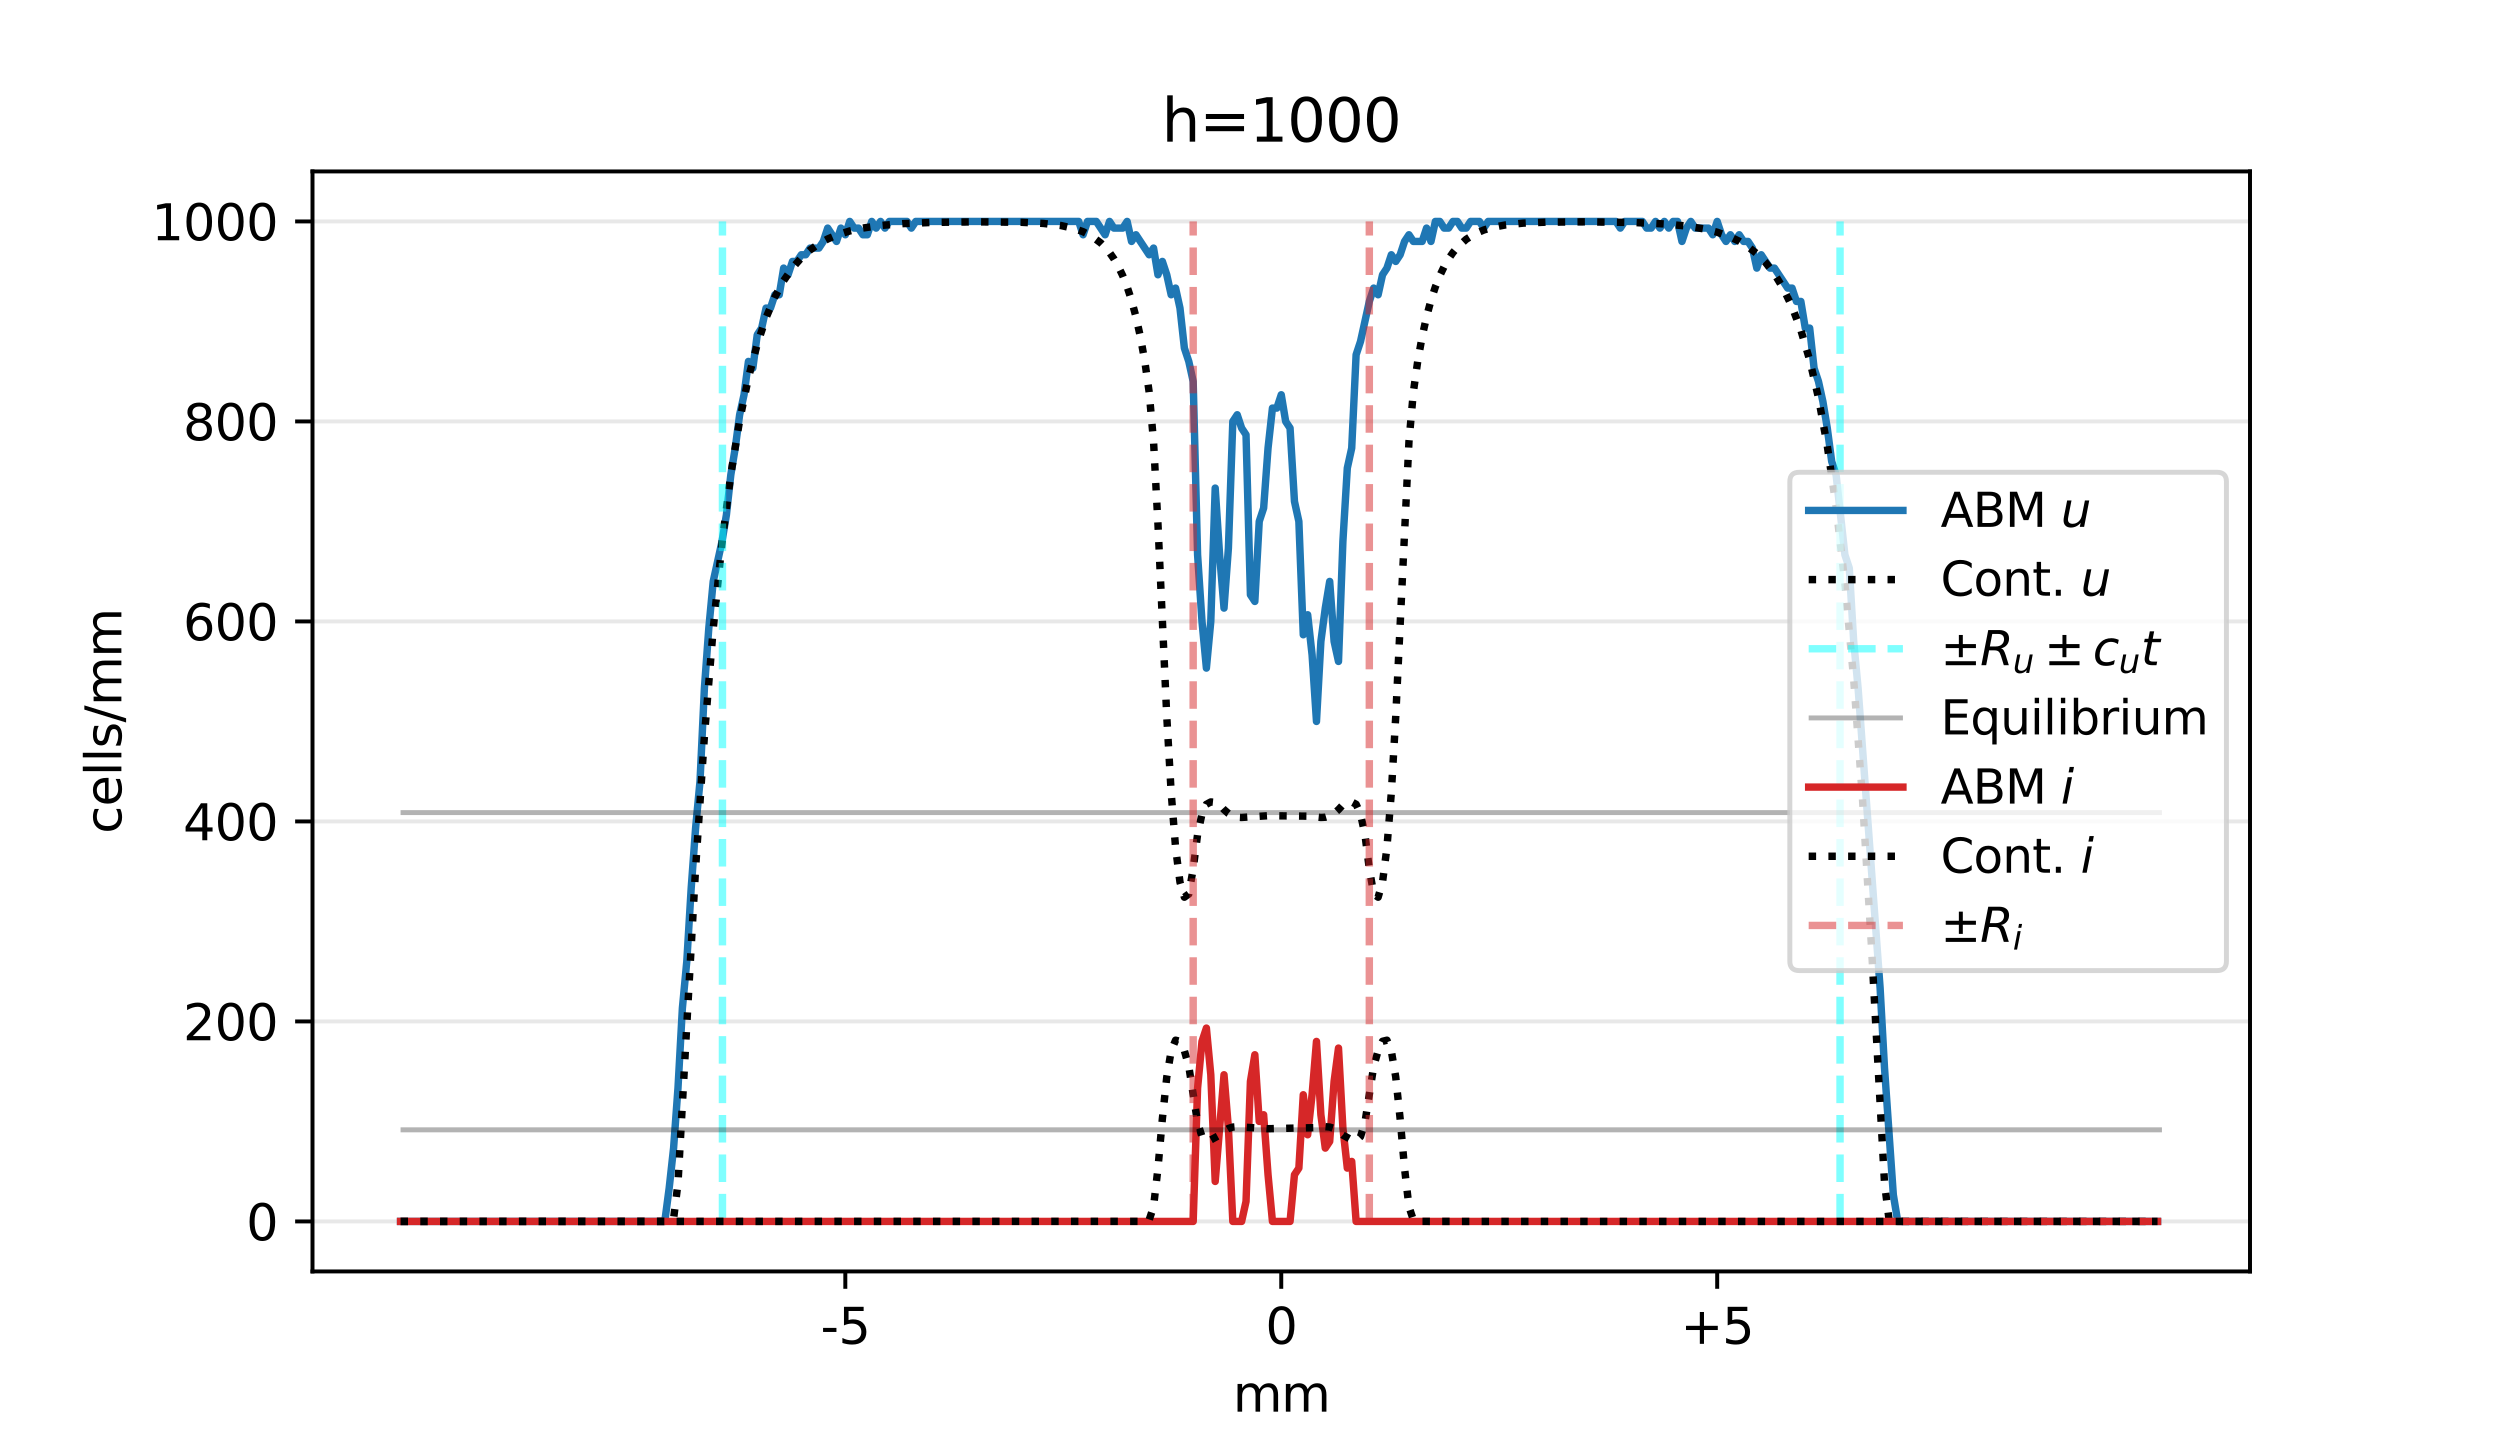 <?xml version="1.0" encoding="utf-8" standalone="no"?>
<!DOCTYPE svg PUBLIC "-//W3C//DTD SVG 1.1//EN"
  "http://www.w3.org/Graphics/SVG/1.1/DTD/svg11.dtd">
<svg xmlns:xlink="http://www.w3.org/1999/xlink" width="504pt" height="288pt" viewBox="0 0 504 288" xmlns="http://www.w3.org/2000/svg" version="1.1">
 <defs>
  <style type="text/css">*{stroke-linejoin: round; stroke-linecap: butt}</style>
 </defs>
 <g id="figure_1">
  <g id="patch_1">
   <path d="M 0 288 
L 504 288 
L 504 0 
L 0 0 
z
" style="fill: #ffffff"/>
  </g>
  <g id="axes_1">
   <g id="patch_2">
    <path d="M 63 256.32 
L 453.6 256.32 
L 453.6 34.56 
L 63 34.56 
z
" style="fill: #ffffff"/>
   </g>
   <g id="matplotlib.axis_1">
    <g id="xtick_1">
     <g id="line2d_1">
      <defs>
       <path id="mf25263f2b7" d="M 0 0 
L 0 3.5 
" style="stroke: #000000; stroke-width: 0.8"/>
      </defs>
      <g>
       <use xlink:href="#mf25263f2b7" x="170.415" y="256.32" style="stroke: #000000; stroke-width: 0.8"/>
      </g>
     </g>
     <g id="text_1">
      <!-- -5 -->
      <g transform="translate(165.43 270.918) scale(0.1 -0.1)">
       <defs>
        <path id="DejaVuSans-2d" d="M 313 2009 
L 1997 2009 
L 1997 1497 
L 313 1497 
L 313 2009 
z
" transform="scale(0.016)"/>
        <path id="DejaVuSans-35" d="M 691 4666 
L 3169 4666 
L 3169 4134 
L 1269 4134 
L 1269 2991 
Q 1406 3038 1543 3061 
Q 1681 3084 1819 3084 
Q 2600 3084 3056 2656 
Q 3513 2228 3513 1497 
Q 3513 744 3044 326 
Q 2575 -91 1722 -91 
Q 1428 -91 1123 -41 
Q 819 9 494 109 
L 494 744 
Q 775 591 1075 516 
Q 1375 441 1709 441 
Q 2250 441 2565 725 
Q 2881 1009 2881 1497 
Q 2881 1984 2565 2268 
Q 2250 2553 1709 2553 
Q 1456 2553 1204 2497 
Q 953 2441 691 2322 
L 691 4666 
z
" transform="scale(0.016)"/>
       </defs>
       <use xlink:href="#DejaVuSans-2d"/>
       <use xlink:href="#DejaVuSans-35" x="36.084"/>
      </g>
     </g>
    </g>
    <g id="xtick_2">
     <g id="line2d_2">
      <g>
       <use xlink:href="#mf25263f2b7" x="258.3" y="256.32" style="stroke: #000000; stroke-width: 0.8"/>
      </g>
     </g>
     <g id="text_2">
      <!-- 0 -->
      <g transform="translate(255.119 270.918) scale(0.1 -0.1)">
       <defs>
        <path id="DejaVuSans-30" d="M 2034 4250 
Q 1547 4250 1301 3770 
Q 1056 3291 1056 2328 
Q 1056 1369 1301 889 
Q 1547 409 2034 409 
Q 2525 409 2770 889 
Q 3016 1369 3016 2328 
Q 3016 3291 2770 3770 
Q 2525 4250 2034 4250 
z
M 2034 4750 
Q 2819 4750 3233 4129 
Q 3647 3509 3647 2328 
Q 3647 1150 3233 529 
Q 2819 -91 2034 -91 
Q 1250 -91 836 529 
Q 422 1150 422 2328 
Q 422 3509 836 4129 
Q 1250 4750 2034 4750 
z
" transform="scale(0.016)"/>
       </defs>
       <use xlink:href="#DejaVuSans-30"/>
      </g>
     </g>
    </g>
    <g id="xtick_3">
     <g id="line2d_3">
      <g>
       <use xlink:href="#mf25263f2b7" x="346.185" y="256.32" style="stroke: #000000; stroke-width: 0.8"/>
      </g>
     </g>
     <g id="text_3">
      <!-- +5 -->
      <g transform="translate(338.814 270.918) scale(0.1 -0.1)">
       <defs>
        <path id="DejaVuSans-2b" d="M 2944 4013 
L 2944 2272 
L 4684 2272 
L 4684 1741 
L 2944 1741 
L 2944 0 
L 2419 0 
L 2419 1741 
L 678 1741 
L 678 2272 
L 2419 2272 
L 2419 4013 
L 2944 4013 
z
" transform="scale(0.016)"/>
       </defs>
       <use xlink:href="#DejaVuSans-2b"/>
       <use xlink:href="#DejaVuSans-35" x="83.789"/>
      </g>
     </g>
    </g>
    <g id="text_4">
     <!-- mm -->
     <g transform="translate(248.559 284.597) scale(0.1 -0.1)">
      <defs>
       <path id="DejaVuSans-6d" d="M 3328 2828 
Q 3544 3216 3844 3400 
Q 4144 3584 4550 3584 
Q 5097 3584 5394 3201 
Q 5691 2819 5691 2113 
L 5691 0 
L 5113 0 
L 5113 2094 
Q 5113 2597 4934 2840 
Q 4756 3084 4391 3084 
Q 3944 3084 3684 2787 
Q 3425 2491 3425 1978 
L 3425 0 
L 2847 0 
L 2847 2094 
Q 2847 2600 2669 2842 
Q 2491 3084 2119 3084 
Q 1678 3084 1418 2786 
Q 1159 2488 1159 1978 
L 1159 0 
L 581 0 
L 581 3500 
L 1159 3500 
L 1159 2956 
Q 1356 3278 1631 3431 
Q 1906 3584 2284 3584 
Q 2666 3584 2933 3390 
Q 3200 3197 3328 2828 
z
" transform="scale(0.016)"/>
      </defs>
      <use xlink:href="#DejaVuSans-6d"/>
      <use xlink:href="#DejaVuSans-6d" x="97.412"/>
     </g>
    </g>
   </g>
   <g id="matplotlib.axis_2">
    <g id="ytick_1">
     <g id="line2d_4">
      <path d="M 63 246.24 
L 453.6 246.24 
" clip-path="url(#pfc59c59db9)" style="fill: none; stroke: #b0b0b0; stroke-opacity: 0.3; stroke-width: 0.8; stroke-linecap: square"/>
     </g>
     <g id="line2d_5">
      <defs>
       <path id="me2f9167bf5" d="M 0 0 
L -3.5 0 
" style="stroke: #000000; stroke-width: 0.8"/>
      </defs>
      <g>
       <use xlink:href="#me2f9167bf5" x="63" y="246.24" style="stroke: #000000; stroke-width: 0.8"/>
      </g>
     </g>
     <g id="text_5">
      <!-- 0 -->
      <g transform="translate(49.638 250.039) scale(0.1 -0.1)">
       <use xlink:href="#DejaVuSans-30"/>
      </g>
     </g>
    </g>
    <g id="ytick_2">
     <g id="line2d_6">
      <path d="M 63 205.92 
L 453.6 205.92 
" clip-path="url(#pfc59c59db9)" style="fill: none; stroke: #b0b0b0; stroke-opacity: 0.3; stroke-width: 0.8; stroke-linecap: square"/>
     </g>
     <g id="line2d_7">
      <g>
       <use xlink:href="#me2f9167bf5" x="63" y="205.92" style="stroke: #000000; stroke-width: 0.8"/>
      </g>
     </g>
     <g id="text_6">
      <!-- 200 -->
      <g transform="translate(36.913 209.719) scale(0.1 -0.1)">
       <defs>
        <path id="DejaVuSans-32" d="M 1228 531 
L 3431 531 
L 3431 0 
L 469 0 
L 469 531 
Q 828 903 1448 1529 
Q 2069 2156 2228 2338 
Q 2531 2678 2651 2914 
Q 2772 3150 2772 3378 
Q 2772 3750 2511 3984 
Q 2250 4219 1831 4219 
Q 1534 4219 1204 4116 
Q 875 4013 500 3803 
L 500 4441 
Q 881 4594 1212 4672 
Q 1544 4750 1819 4750 
Q 2544 4750 2975 4387 
Q 3406 4025 3406 3419 
Q 3406 3131 3298 2873 
Q 3191 2616 2906 2266 
Q 2828 2175 2409 1742 
Q 1991 1309 1228 531 
z
" transform="scale(0.016)"/>
       </defs>
       <use xlink:href="#DejaVuSans-32"/>
       <use xlink:href="#DejaVuSans-30" x="63.623"/>
       <use xlink:href="#DejaVuSans-30" x="127.246"/>
      </g>
     </g>
    </g>
    <g id="ytick_3">
     <g id="line2d_8">
      <path d="M 63 165.6 
L 453.6 165.6 
" clip-path="url(#pfc59c59db9)" style="fill: none; stroke: #b0b0b0; stroke-opacity: 0.3; stroke-width: 0.8; stroke-linecap: square"/>
     </g>
     <g id="line2d_9">
      <g>
       <use xlink:href="#me2f9167bf5" x="63" y="165.6" style="stroke: #000000; stroke-width: 0.8"/>
      </g>
     </g>
     <g id="text_7">
      <!-- 400 -->
      <g transform="translate(36.913 169.399) scale(0.1 -0.1)">
       <defs>
        <path id="DejaVuSans-34" d="M 2419 4116 
L 825 1625 
L 2419 1625 
L 2419 4116 
z
M 2253 4666 
L 3047 4666 
L 3047 1625 
L 3713 1625 
L 3713 1100 
L 3047 1100 
L 3047 0 
L 2419 0 
L 2419 1100 
L 313 1100 
L 313 1709 
L 2253 4666 
z
" transform="scale(0.016)"/>
       </defs>
       <use xlink:href="#DejaVuSans-34"/>
       <use xlink:href="#DejaVuSans-30" x="63.623"/>
       <use xlink:href="#DejaVuSans-30" x="127.246"/>
      </g>
     </g>
    </g>
    <g id="ytick_4">
     <g id="line2d_10">
      <path d="M 63 125.28 
L 453.6 125.28 
" clip-path="url(#pfc59c59db9)" style="fill: none; stroke: #b0b0b0; stroke-opacity: 0.3; stroke-width: 0.8; stroke-linecap: square"/>
     </g>
     <g id="line2d_11">
      <g>
       <use xlink:href="#me2f9167bf5" x="63" y="125.28" style="stroke: #000000; stroke-width: 0.8"/>
      </g>
     </g>
     <g id="text_8">
      <!-- 600 -->
      <g transform="translate(36.913 129.079) scale(0.1 -0.1)">
       <defs>
        <path id="DejaVuSans-36" d="M 2113 2584 
Q 1688 2584 1439 2293 
Q 1191 2003 1191 1497 
Q 1191 994 1439 701 
Q 1688 409 2113 409 
Q 2538 409 2786 701 
Q 3034 994 3034 1497 
Q 3034 2003 2786 2293 
Q 2538 2584 2113 2584 
z
M 3366 4563 
L 3366 3988 
Q 3128 4100 2886 4159 
Q 2644 4219 2406 4219 
Q 1781 4219 1451 3797 
Q 1122 3375 1075 2522 
Q 1259 2794 1537 2939 
Q 1816 3084 2150 3084 
Q 2853 3084 3261 2657 
Q 3669 2231 3669 1497 
Q 3669 778 3244 343 
Q 2819 -91 2113 -91 
Q 1303 -91 875 529 
Q 447 1150 447 2328 
Q 447 3434 972 4092 
Q 1497 4750 2381 4750 
Q 2619 4750 2861 4703 
Q 3103 4656 3366 4563 
z
" transform="scale(0.016)"/>
       </defs>
       <use xlink:href="#DejaVuSans-36"/>
       <use xlink:href="#DejaVuSans-30" x="63.623"/>
       <use xlink:href="#DejaVuSans-30" x="127.246"/>
      </g>
     </g>
    </g>
    <g id="ytick_5">
     <g id="line2d_12">
      <path d="M 63 84.96 
L 453.6 84.96 
" clip-path="url(#pfc59c59db9)" style="fill: none; stroke: #b0b0b0; stroke-opacity: 0.3; stroke-width: 0.8; stroke-linecap: square"/>
     </g>
     <g id="line2d_13">
      <g>
       <use xlink:href="#me2f9167bf5" x="63" y="84.96" style="stroke: #000000; stroke-width: 0.8"/>
      </g>
     </g>
     <g id="text_9">
      <!-- 800 -->
      <g transform="translate(36.913 88.759) scale(0.1 -0.1)">
       <defs>
        <path id="DejaVuSans-38" d="M 2034 2216 
Q 1584 2216 1326 1975 
Q 1069 1734 1069 1313 
Q 1069 891 1326 650 
Q 1584 409 2034 409 
Q 2484 409 2743 651 
Q 3003 894 3003 1313 
Q 3003 1734 2745 1975 
Q 2488 2216 2034 2216 
z
M 1403 2484 
Q 997 2584 770 2862 
Q 544 3141 544 3541 
Q 544 4100 942 4425 
Q 1341 4750 2034 4750 
Q 2731 4750 3128 4425 
Q 3525 4100 3525 3541 
Q 3525 3141 3298 2862 
Q 3072 2584 2669 2484 
Q 3125 2378 3379 2068 
Q 3634 1759 3634 1313 
Q 3634 634 3220 271 
Q 2806 -91 2034 -91 
Q 1263 -91 848 271 
Q 434 634 434 1313 
Q 434 1759 690 2068 
Q 947 2378 1403 2484 
z
M 1172 3481 
Q 1172 3119 1398 2916 
Q 1625 2713 2034 2713 
Q 2441 2713 2670 2916 
Q 2900 3119 2900 3481 
Q 2900 3844 2670 4047 
Q 2441 4250 2034 4250 
Q 1625 4250 1398 4047 
Q 1172 3844 1172 3481 
z
" transform="scale(0.016)"/>
       </defs>
       <use xlink:href="#DejaVuSans-38"/>
       <use xlink:href="#DejaVuSans-30" x="63.623"/>
       <use xlink:href="#DejaVuSans-30" x="127.246"/>
      </g>
     </g>
    </g>
    <g id="ytick_6">
     <g id="line2d_14">
      <path d="M 63 44.64 
L 453.6 44.64 
" clip-path="url(#pfc59c59db9)" style="fill: none; stroke: #b0b0b0; stroke-opacity: 0.3; stroke-width: 0.8; stroke-linecap: square"/>
     </g>
     <g id="line2d_15">
      <g>
       <use xlink:href="#me2f9167bf5" x="63" y="44.64" style="stroke: #000000; stroke-width: 0.8"/>
      </g>
     </g>
     <g id="text_10">
      <!-- 1000 -->
      <g transform="translate(30.55 48.439) scale(0.1 -0.1)">
       <defs>
        <path id="DejaVuSans-31" d="M 794 531 
L 1825 531 
L 1825 4091 
L 703 3866 
L 703 4441 
L 1819 4666 
L 2450 4666 
L 2450 531 
L 3481 531 
L 3481 0 
L 794 0 
L 794 531 
z
" transform="scale(0.016)"/>
       </defs>
       <use xlink:href="#DejaVuSans-31"/>
       <use xlink:href="#DejaVuSans-30" x="63.623"/>
       <use xlink:href="#DejaVuSans-30" x="127.246"/>
       <use xlink:href="#DejaVuSans-30" x="190.869"/>
      </g>
     </g>
    </g>
    <g id="text_11">
     <!-- cells/mm -->
     <g transform="translate(24.47 168.074) rotate(-90) scale(0.1 -0.1)">
      <defs>
       <path id="DejaVuSans-63" d="M 3122 3366 
L 3122 2828 
Q 2878 2963 2633 3030 
Q 2388 3097 2138 3097 
Q 1578 3097 1268 2742 
Q 959 2388 959 1747 
Q 959 1106 1268 751 
Q 1578 397 2138 397 
Q 2388 397 2633 464 
Q 2878 531 3122 666 
L 3122 134 
Q 2881 22 2623 -34 
Q 2366 -91 2075 -91 
Q 1284 -91 818 406 
Q 353 903 353 1747 
Q 353 2603 823 3093 
Q 1294 3584 2113 3584 
Q 2378 3584 2631 3529 
Q 2884 3475 3122 3366 
z
" transform="scale(0.016)"/>
       <path id="DejaVuSans-65" d="M 3597 1894 
L 3597 1613 
L 953 1613 
Q 991 1019 1311 708 
Q 1631 397 2203 397 
Q 2534 397 2845 478 
Q 3156 559 3463 722 
L 3463 178 
Q 3153 47 2828 -22 
Q 2503 -91 2169 -91 
Q 1331 -91 842 396 
Q 353 884 353 1716 
Q 353 2575 817 3079 
Q 1281 3584 2069 3584 
Q 2775 3584 3186 3129 
Q 3597 2675 3597 1894 
z
M 3022 2063 
Q 3016 2534 2758 2815 
Q 2500 3097 2075 3097 
Q 1594 3097 1305 2825 
Q 1016 2553 972 2059 
L 3022 2063 
z
" transform="scale(0.016)"/>
       <path id="DejaVuSans-6c" d="M 603 4863 
L 1178 4863 
L 1178 0 
L 603 0 
L 603 4863 
z
" transform="scale(0.016)"/>
       <path id="DejaVuSans-73" d="M 2834 3397 
L 2834 2853 
Q 2591 2978 2328 3040 
Q 2066 3103 1784 3103 
Q 1356 3103 1142 2972 
Q 928 2841 928 2578 
Q 928 2378 1081 2264 
Q 1234 2150 1697 2047 
L 1894 2003 
Q 2506 1872 2764 1633 
Q 3022 1394 3022 966 
Q 3022 478 2636 193 
Q 2250 -91 1575 -91 
Q 1294 -91 989 -36 
Q 684 19 347 128 
L 347 722 
Q 666 556 975 473 
Q 1284 391 1588 391 
Q 1994 391 2212 530 
Q 2431 669 2431 922 
Q 2431 1156 2273 1281 
Q 2116 1406 1581 1522 
L 1381 1569 
Q 847 1681 609 1914 
Q 372 2147 372 2553 
Q 372 3047 722 3315 
Q 1072 3584 1716 3584 
Q 2034 3584 2315 3537 
Q 2597 3491 2834 3397 
z
" transform="scale(0.016)"/>
       <path id="DejaVuSans-2f" d="M 1625 4666 
L 2156 4666 
L 531 -594 
L 0 -594 
L 1625 4666 
z
" transform="scale(0.016)"/>
      </defs>
      <use xlink:href="#DejaVuSans-63"/>
      <use xlink:href="#DejaVuSans-65" x="54.98"/>
      <use xlink:href="#DejaVuSans-6c" x="116.504"/>
      <use xlink:href="#DejaVuSans-6c" x="144.287"/>
      <use xlink:href="#DejaVuSans-73" x="172.07"/>
      <use xlink:href="#DejaVuSans-2f" x="224.17"/>
      <use xlink:href="#DejaVuSans-6d" x="257.861"/>
      <use xlink:href="#DejaVuSans-6d" x="355.273"/>
     </g>
    </g>
   </g>
   <g id="line2d_16">
    <path d="M 80.755 246.24 
L 134.018 246.24 
L 134.906 239.52 
L 135.794 231.456 
L 136.681 219.36 
L 137.569 203.232 
L 138.457 193.824 
L 139.345 179.04 
L 140.232 166.944 
L 141.12 157.536 
L 142.008 138.72 
L 142.895 126.624 
L 143.783 117.216 
L 145.559 109.152 
L 146.446 103.776 
L 147.334 95.712 
L 148.222 90.336 
L 149.11 83.616 
L 149.997 79.584 
L 150.885 72.864 
L 151.773 74.208 
L 152.66 67.488 
L 153.548 66.144 
L 154.436 62.112 
L 155.324 62.112 
L 156.211 59.424 
L 157.099 59.424 
L 157.987 54.048 
L 158.875 55.392 
L 159.762 52.704 
L 160.65 52.704 
L 161.538 51.36 
L 162.425 51.36 
L 163.313 50.016 
L 165.089 50.016 
L 165.976 48.672 
L 166.864 45.984 
L 168.64 48.672 
L 169.527 45.984 
L 170.415 47.328 
L 171.303 44.64 
L 172.19 45.984 
L 173.078 45.984 
L 173.966 47.328 
L 174.854 47.328 
L 175.741 44.64 
L 176.629 45.984 
L 177.517 44.64 
L 178.405 45.984 
L 179.292 44.64 
L 182.843 44.64 
L 183.731 45.984 
L 184.619 44.64 
L 217.465 44.64 
L 218.352 47.328 
L 219.24 44.64 
L 221.015 44.64 
L 222.791 47.328 
L 223.679 44.64 
L 224.566 45.984 
L 226.342 45.984 
L 227.23 44.64 
L 228.117 48.672 
L 229.005 47.328 
L 231.668 51.36 
L 232.556 50.016 
L 233.444 55.392 
L 234.331 52.704 
L 235.219 55.392 
L 236.107 59.424 
L 236.995 58.08 
L 237.882 62.112 
L 238.77 70.176 
L 239.658 72.864 
L 240.545 76.896 
L 241.433 111.84 
L 242.321 125.28 
L 243.209 134.688 
L 244.096 125.28 
L 244.984 98.4 
L 245.872 111.84 
L 246.76 122.592 
L 247.647 110.496 
L 248.535 84.96 
L 249.423 83.616 
L 250.31 86.304 
L 251.198 87.648 
L 252.086 119.904 
L 252.974 121.248 
L 253.861 105.12 
L 254.749 102.432 
L 255.637 90.336 
L 256.525 82.272 
L 257.412 82.272 
L 258.3 79.584 
L 259.188 84.96 
L 260.075 86.304 
L 260.963 101.088 
L 261.851 105.12 
L 262.739 127.968 
L 263.626 123.936 
L 264.514 132 
L 265.402 145.44 
L 266.29 129.312 
L 267.177 122.592 
L 268.065 117.216 
L 268.953 129.312 
L 269.84 133.344 
L 270.728 109.152 
L 271.616 94.368 
L 272.504 90.336 
L 273.391 71.52 
L 274.279 68.832 
L 276.055 60.768 
L 276.942 58.08 
L 277.83 59.424 
L 278.718 55.392 
L 279.605 54.048 
L 280.493 51.36 
L 281.381 52.704 
L 282.269 51.36 
L 283.156 48.672 
L 284.044 47.328 
L 284.932 48.672 
L 286.707 48.672 
L 287.595 45.984 
L 288.483 48.672 
L 289.37 44.64 
L 290.258 44.64 
L 291.146 45.984 
L 292.034 45.984 
L 292.921 44.64 
L 293.809 44.64 
L 294.697 45.984 
L 295.585 45.984 
L 296.472 44.64 
L 298.248 44.64 
L 299.135 45.984 
L 300.023 44.64 
L 325.767 44.64 
L 326.655 45.984 
L 327.543 44.64 
L 331.094 44.64 
L 331.981 45.984 
L 332.869 45.984 
L 333.757 44.64 
L 334.645 45.984 
L 335.532 44.64 
L 336.42 45.984 
L 337.308 44.64 
L 338.195 44.64 
L 339.083 48.672 
L 339.971 45.984 
L 340.859 44.64 
L 341.746 45.984 
L 344.41 45.984 
L 345.297 47.328 
L 346.185 44.64 
L 347.073 47.328 
L 347.96 48.672 
L 348.848 47.328 
L 349.736 48.672 
L 350.624 47.328 
L 351.511 48.672 
L 352.399 48.672 
L 353.287 50.016 
L 354.175 54.048 
L 355.062 51.36 
L 356.838 54.048 
L 357.725 54.048 
L 360.389 58.08 
L 361.276 58.08 
L 362.164 60.768 
L 363.052 60.768 
L 363.94 66.144 
L 364.827 66.144 
L 365.715 74.208 
L 366.603 76.896 
L 367.49 80.928 
L 368.378 86.304 
L 369.266 93.024 
L 370.154 95.712 
L 371.929 111.84 
L 372.817 114.528 
L 373.705 129.312 
L 374.592 138.72 
L 379.031 199.2 
L 379.919 215.328 
L 381.694 240.864 
L 382.582 246.24 
L 434.958 246.24 
L 434.958 246.24 
" clip-path="url(#pfc59c59db9)" style="fill: none; stroke: #1f77b4; stroke-width: 1.5; stroke-linecap: square"/>
   </g>
   <g id="line2d_17">
    <path d="M 80.755 246.24 
L 134.906 246.239 
L 135.794 245.697 
L 136.681 238.558 
L 138.457 206.638 
L 140.232 175.064 
L 142.008 148.418 
L 143.783 126.763 
L 145.559 109.425 
L 147.334 95.649 
L 149.11 84.751 
L 150.885 76.153 
L 152.66 69.382 
L 154.436 64.056 
L 156.211 59.872 
L 157.987 56.586 
L 159.762 54.007 
L 161.538 51.984 
L 163.313 50.397 
L 165.089 49.153 
L 166.864 48.177 
L 168.64 47.412 
L 171.303 46.563 
L 173.966 45.974 
L 177.517 45.46 
L 181.955 45.087 
L 188.17 44.834 
L 197.047 44.721 
L 205.924 44.815 
L 210.363 45.046 
L 213.914 45.473 
L 216.577 46.08 
L 218.352 46.717 
L 220.128 47.639 
L 221.903 48.974 
L 222.791 49.852 
L 223.679 50.91 
L 224.566 52.185 
L 225.454 53.723 
L 226.342 55.581 
L 227.23 57.828 
L 228.117 60.547 
L 229.005 63.847 
L 229.893 67.858 
L 230.78 72.762 
L 231.668 79.041 
L 232.556 89.05 
L 233.444 105.622 
L 235.219 144.426 
L 236.107 159.77 
L 236.995 170.882 
L 237.882 177.832 
L 238.77 180.875 
L 239.658 180.235 
L 240.545 175.167 
L 241.433 168.215 
L 242.321 164.099 
L 243.209 162.143 
L 244.096 161.671 
L 244.984 161.765 
L 245.872 162.252 
L 246.76 163.219 
L 247.647 163.994 
L 248.535 164.506 
L 249.423 164.757 
L 250.31 164.799 
L 255.637 164.45 
L 263.626 164.537 
L 266.29 164.799 
L 267.177 164.757 
L 268.065 164.506 
L 268.953 163.994 
L 269.84 163.219 
L 270.728 162.252 
L 271.616 161.765 
L 272.504 161.671 
L 273.391 162.143 
L 274.279 164.099 
L 275.167 168.215 
L 276.055 175.167 
L 276.942 180.235 
L 277.83 180.875 
L 278.718 177.832 
L 279.605 170.882 
L 280.493 159.77 
L 281.381 144.426 
L 284.044 89.05 
L 284.932 79.041 
L 285.82 72.762 
L 286.707 67.858 
L 287.595 63.847 
L 288.483 60.547 
L 289.37 57.828 
L 290.258 55.581 
L 291.146 53.723 
L 292.034 52.185 
L 292.921 50.91 
L 293.809 49.852 
L 295.585 48.244 
L 297.36 47.135 
L 299.135 46.369 
L 300.911 45.839 
L 303.574 45.335 
L 307.125 44.981 
L 311.564 44.791 
L 319.553 44.721 
L 329.318 44.858 
L 335.532 45.144 
L 339.971 45.566 
L 343.522 46.147 
L 346.185 46.813 
L 348.848 47.771 
L 350.624 48.635 
L 352.399 49.737 
L 354.175 51.142 
L 355.95 52.934 
L 357.725 55.219 
L 359.501 58.13 
L 361.276 61.838 
L 363.052 66.559 
L 364.827 72.565 
L 366.603 80.196 
L 368.378 89.879 
L 370.154 102.137 
L 371.929 117.602 
L 373.705 137.003 
L 375.48 161.088 
L 377.255 190.315 
L 379.919 238.558 
L 380.806 245.697 
L 381.694 246.239 
L 434.958 246.24 
L 434.958 246.24 
" clip-path="url(#pfc59c59db9)" style="fill: none; stroke-dasharray: 1.5,2.475; stroke-dashoffset: 0; stroke: #000000; stroke-width: 1.5"/>
   </g>
   <g id="LineCollection_1">
    <path d="M 370.953 246.24 
L 370.953 44.64 
" clip-path="url(#pfc59c59db9)" style="fill: none; stroke-dasharray: 5.55,2.4; stroke-dashoffset: 0; stroke: #00ffff; stroke-opacity: 0.5; stroke-width: 1.5"/>
    <path d="M 145.647 246.24 
L 145.647 44.64 
" clip-path="url(#pfc59c59db9)" style="fill: none; stroke-dasharray: 5.55,2.4; stroke-dashoffset: 0; stroke: #00ffff; stroke-opacity: 0.5; stroke-width: 1.5"/>
   </g>
   <g id="LineCollection_2">
    <path d="M 80.755 163.821 
L 435.845 163.821 
" clip-path="url(#pfc59c59db9)" style="fill: none; stroke: #000000; stroke-opacity: 0.3"/>
   </g>
   <g id="line2d_18">
    <path d="M 80.755 246.24 
L 240.545 246.24 
L 241.433 219.36 
L 242.321 209.952 
L 243.209 207.264 
L 244.096 216.672 
L 244.984 238.176 
L 246.76 216.672 
L 247.647 227.424 
L 248.535 246.24 
L 250.31 246.24 
L 251.198 242.208 
L 252.086 218.016 
L 252.974 212.64 
L 253.861 226.08 
L 254.749 224.736 
L 255.637 236.832 
L 256.525 246.24 
L 260.075 246.24 
L 260.963 236.832 
L 261.851 235.488 
L 262.739 220.704 
L 263.626 228.768 
L 264.514 220.704 
L 265.402 209.952 
L 266.29 224.736 
L 267.177 231.456 
L 268.065 230.112 
L 268.953 218.016 
L 269.84 211.296 
L 270.728 227.424 
L 271.616 235.488 
L 272.504 234.144 
L 273.391 246.24 
L 434.958 246.24 
L 434.958 246.24 
" clip-path="url(#pfc59c59db9)" style="fill: none; stroke: #d62728; stroke-width: 1.5; stroke-linecap: square"/>
   </g>
   <g id="line2d_19">
    <path d="M 80.755 246.24 
L 230.78 246.228 
L 231.668 245.939 
L 232.556 243.277 
L 233.444 235.533 
L 234.331 225.569 
L 235.219 217.139 
L 236.107 211.87 
L 236.995 209.706 
L 237.882 209.924 
L 238.77 211.813 
L 239.658 214.976 
L 241.433 226.322 
L 242.321 229.145 
L 243.209 230.028 
L 244.096 229.805 
L 245.872 228.835 
L 246.76 228.03 
L 247.647 227.496 
L 248.535 227.217 
L 249.423 227.142 
L 255.637 227.548 
L 265.402 227.326 
L 267.177 227.142 
L 268.065 227.217 
L 268.953 227.496 
L 269.84 228.03 
L 270.728 228.835 
L 272.504 229.805 
L 273.391 230.028 
L 274.279 229.145 
L 275.167 226.322 
L 276.942 214.976 
L 277.83 211.813 
L 278.718 209.924 
L 279.605 209.706 
L 280.493 211.87 
L 281.381 217.139 
L 282.269 225.569 
L 283.156 235.533 
L 284.044 243.277 
L 284.932 245.939 
L 285.82 246.228 
L 294.697 246.24 
L 434.958 246.24 
L 434.958 246.24 
" clip-path="url(#pfc59c59db9)" style="fill: none; stroke-dasharray: 1.5,2.475; stroke-dashoffset: 0; stroke: #000000; stroke-width: 1.5"/>
   </g>
   <g id="LineCollection_3">
    <path d="M 240.545 246.24 
L 240.545 44.64 
" clip-path="url(#pfc59c59db9)" style="fill: none; stroke-dasharray: 5.55,2.4; stroke-dashoffset: 0; stroke: #d62728; stroke-opacity: 0.5; stroke-width: 1.5"/>
    <path d="M 276.055 246.24 
L 276.055 44.64 
" clip-path="url(#pfc59c59db9)" style="fill: none; stroke-dasharray: 5.55,2.4; stroke-dashoffset: 0; stroke: #d62728; stroke-opacity: 0.5; stroke-width: 1.5"/>
   </g>
   <g id="LineCollection_4">
    <path d="M 80.755 227.775 
L 435.845 227.775 
" clip-path="url(#pfc59c59db9)" style="fill: none; stroke: #000000; stroke-opacity: 0.3"/>
   </g>
   <g id="patch_3">
    <path d="M 63 256.32 
L 63 34.56 
" style="fill: none; stroke: #000000; stroke-width: 0.8; stroke-linejoin: miter; stroke-linecap: square"/>
   </g>
   <g id="patch_4">
    <path d="M 453.6 256.32 
L 453.6 34.56 
" style="fill: none; stroke: #000000; stroke-width: 0.8; stroke-linejoin: miter; stroke-linecap: square"/>
   </g>
   <g id="patch_5">
    <path d="M 63 256.32 
L 453.6 256.32 
" style="fill: none; stroke: #000000; stroke-width: 0.8; stroke-linejoin: miter; stroke-linecap: square"/>
   </g>
   <g id="patch_6">
    <path d="M 63 34.56 
L 453.6 34.56 
" style="fill: none; stroke: #000000; stroke-width: 0.8; stroke-linejoin: miter; stroke-linecap: square"/>
   </g>
   <g id="text_12">
    <!-- h=1000 -->
    <g transform="translate(234.2 28.56) scale(0.12 -0.12)">
     <defs>
      <path id="DejaVuSans-68" d="M 3513 2113 
L 3513 0 
L 2938 0 
L 2938 2094 
Q 2938 2591 2744 2837 
Q 2550 3084 2163 3084 
Q 1697 3084 1428 2787 
Q 1159 2491 1159 1978 
L 1159 0 
L 581 0 
L 581 4863 
L 1159 4863 
L 1159 2956 
Q 1366 3272 1645 3428 
Q 1925 3584 2291 3584 
Q 2894 3584 3203 3211 
Q 3513 2838 3513 2113 
z
" transform="scale(0.016)"/>
      <path id="DejaVuSans-3d" d="M 678 2906 
L 4684 2906 
L 4684 2381 
L 678 2381 
L 678 2906 
z
M 678 1631 
L 4684 1631 
L 4684 1100 
L 678 1100 
L 678 1631 
z
" transform="scale(0.016)"/>
     </defs>
     <use xlink:href="#DejaVuSans-68"/>
     <use xlink:href="#DejaVuSans-3d" x="63.379"/>
     <use xlink:href="#DejaVuSans-31" x="147.168"/>
     <use xlink:href="#DejaVuSans-30" x="210.791"/>
     <use xlink:href="#DejaVuSans-30" x="274.414"/>
     <use xlink:href="#DejaVuSans-30" x="338.037"/>
    </g>
   </g>
   <g id="legend_1">
    <g id="patch_7">
     <path d="M 362.728 195.67 
L 446.95 195.67 
Q 448.85 195.67 448.85 193.77 
L 448.85 97.11 
Q 448.85 95.21 446.95 95.21 
L 362.728 95.21 
Q 360.828 95.21 360.828 97.11 
L 360.828 193.77 
Q 360.828 195.67 362.728 195.67 
z
" style="fill: #ffffff; opacity: 0.8; stroke: #cccccc; stroke-linejoin: miter"/>
    </g>
    <g id="line2d_20">
     <path d="M 364.628 102.904 
L 374.128 102.904 
L 383.628 102.904 
" style="fill: none; stroke: #1f77b4; stroke-width: 1.5; stroke-linecap: square"/>
    </g>
    <g id="text_13">
     <!-- ABM $u$ -->
     <g transform="translate(391.228 106.229) scale(0.095 -0.095)">
      <defs>
       <path id="DejaVuSans-41" d="M 2188 4044 
L 1331 1722 
L 3047 1722 
L 2188 4044 
z
M 1831 4666 
L 2547 4666 
L 4325 0 
L 3669 0 
L 3244 1197 
L 1141 1197 
L 716 0 
L 50 0 
L 1831 4666 
z
" transform="scale(0.016)"/>
       <path id="DejaVuSans-42" d="M 1259 2228 
L 1259 519 
L 2272 519 
Q 2781 519 3026 730 
Q 3272 941 3272 1375 
Q 3272 1813 3026 2020 
Q 2781 2228 2272 2228 
L 1259 2228 
z
M 1259 4147 
L 1259 2741 
L 2194 2741 
Q 2656 2741 2882 2914 
Q 3109 3088 3109 3444 
Q 3109 3797 2882 3972 
Q 2656 4147 2194 4147 
L 1259 4147 
z
M 628 4666 
L 2241 4666 
Q 2963 4666 3353 4366 
Q 3744 4066 3744 3513 
Q 3744 3084 3544 2831 
Q 3344 2578 2956 2516 
Q 3422 2416 3680 2098 
Q 3938 1781 3938 1306 
Q 3938 681 3513 340 
Q 3088 0 2303 0 
L 628 0 
L 628 4666 
z
" transform="scale(0.016)"/>
       <path id="DejaVuSans-4d" d="M 628 4666 
L 1569 4666 
L 2759 1491 
L 3956 4666 
L 4897 4666 
L 4897 0 
L 4281 0 
L 4281 4097 
L 3078 897 
L 2444 897 
L 1241 4097 
L 1241 0 
L 628 0 
L 628 4666 
z
" transform="scale(0.016)"/>
       <path id="DejaVuSans-20" transform="scale(0.016)"/>
       <path id="DejaVuSans-Oblique-75" d="M 428 1388 
L 838 3500 
L 1416 3500 
L 1006 1409 
Q 975 1256 961 1147 
Q 947 1038 947 966 
Q 947 700 1109 554 
Q 1272 409 1569 409 
Q 2031 409 2368 721 
Q 2706 1034 2809 1563 
L 3194 3500 
L 3769 3500 
L 3091 0 
L 2516 0 
L 2631 550 
Q 2388 244 2052 76 
Q 1716 -91 1338 -91 
Q 878 -91 622 161 
Q 366 413 366 863 
Q 366 956 381 1097 
Q 397 1238 428 1388 
z
" transform="scale(0.016)"/>
      </defs>
      <use xlink:href="#DejaVuSans-41" transform="translate(0 0.094)"/>
      <use xlink:href="#DejaVuSans-42" transform="translate(68.408 0.094)"/>
      <use xlink:href="#DejaVuSans-4d" transform="translate(137.012 0.094)"/>
      <use xlink:href="#DejaVuSans-20" transform="translate(223.291 0.094)"/>
      <use xlink:href="#DejaVuSans-Oblique-75" transform="translate(255.078 0.094)"/>
     </g>
    </g>
    <g id="line2d_21">
     <path d="M 364.628 116.848 
L 374.128 116.848 
L 383.628 116.848 
" style="fill: none; stroke-dasharray: 1.5,2.475; stroke-dashoffset: 0; stroke: #000000; stroke-width: 1.5"/>
    </g>
    <g id="text_14">
     <!-- Cont. $u$ -->
     <g transform="translate(391.228 120.173) scale(0.095 -0.095)">
      <defs>
       <path id="DejaVuSans-43" d="M 4122 4306 
L 4122 3641 
Q 3803 3938 3442 4084 
Q 3081 4231 2675 4231 
Q 1875 4231 1450 3742 
Q 1025 3253 1025 2328 
Q 1025 1406 1450 917 
Q 1875 428 2675 428 
Q 3081 428 3442 575 
Q 3803 722 4122 1019 
L 4122 359 
Q 3791 134 3420 21 
Q 3050 -91 2638 -91 
Q 1578 -91 968 557 
Q 359 1206 359 2328 
Q 359 3453 968 4101 
Q 1578 4750 2638 4750 
Q 3056 4750 3426 4639 
Q 3797 4528 4122 4306 
z
" transform="scale(0.016)"/>
       <path id="DejaVuSans-6f" d="M 1959 3097 
Q 1497 3097 1228 2736 
Q 959 2375 959 1747 
Q 959 1119 1226 758 
Q 1494 397 1959 397 
Q 2419 397 2687 759 
Q 2956 1122 2956 1747 
Q 2956 2369 2687 2733 
Q 2419 3097 1959 3097 
z
M 1959 3584 
Q 2709 3584 3137 3096 
Q 3566 2609 3566 1747 
Q 3566 888 3137 398 
Q 2709 -91 1959 -91 
Q 1206 -91 779 398 
Q 353 888 353 1747 
Q 353 2609 779 3096 
Q 1206 3584 1959 3584 
z
" transform="scale(0.016)"/>
       <path id="DejaVuSans-6e" d="M 3513 2113 
L 3513 0 
L 2938 0 
L 2938 2094 
Q 2938 2591 2744 2837 
Q 2550 3084 2163 3084 
Q 1697 3084 1428 2787 
Q 1159 2491 1159 1978 
L 1159 0 
L 581 0 
L 581 3500 
L 1159 3500 
L 1159 2956 
Q 1366 3272 1645 3428 
Q 1925 3584 2291 3584 
Q 2894 3584 3203 3211 
Q 3513 2838 3513 2113 
z
" transform="scale(0.016)"/>
       <path id="DejaVuSans-74" d="M 1172 4494 
L 1172 3500 
L 2356 3500 
L 2356 3053 
L 1172 3053 
L 1172 1153 
Q 1172 725 1289 603 
Q 1406 481 1766 481 
L 2356 481 
L 2356 0 
L 1766 0 
Q 1100 0 847 248 
Q 594 497 594 1153 
L 594 3053 
L 172 3053 
L 172 3500 
L 594 3500 
L 594 4494 
L 1172 4494 
z
" transform="scale(0.016)"/>
       <path id="DejaVuSans-2e" d="M 684 794 
L 1344 794 
L 1344 0 
L 684 0 
L 684 794 
z
" transform="scale(0.016)"/>
      </defs>
      <use xlink:href="#DejaVuSans-43" transform="translate(0 0.781)"/>
      <use xlink:href="#DejaVuSans-6f" transform="translate(69.824 0.781)"/>
      <use xlink:href="#DejaVuSans-6e" transform="translate(131.006 0.781)"/>
      <use xlink:href="#DejaVuSans-74" transform="translate(194.385 0.781)"/>
      <use xlink:href="#DejaVuSans-2e" transform="translate(233.594 0.781)"/>
      <use xlink:href="#DejaVuSans-20" transform="translate(265.381 0.781)"/>
      <use xlink:href="#DejaVuSans-Oblique-75" transform="translate(297.168 0.781)"/>
     </g>
    </g>
    <g id="line2d_22">
     <path d="M 364.628 130.792 
L 383.628 130.792 
" style="fill: none; stroke-dasharray: 5.55,2.4; stroke-dashoffset: 0; stroke: #00ffff; stroke-opacity: 0.5; stroke-width: 1.5"/>
    </g>
    <g id="text_15">
     <!-- $\pm R_u\pm c_u t$ -->
     <g transform="translate(391.228 134.117) scale(0.095 -0.095)">
      <defs>
       <path id="DejaVuSans-b1" d="M 2944 4013 
L 2944 2803 
L 4684 2803 
L 4684 2272 
L 2944 2272 
L 2944 1063 
L 2419 1063 
L 2419 2272 
L 678 2272 
L 678 2803 
L 2419 2803 
L 2419 4013 
L 2944 4013 
z
M 678 531 
L 4684 531 
L 4684 0 
L 678 0 
L 678 531 
z
" transform="scale(0.016)"/>
       <path id="DejaVuSans-Oblique-52" d="M 1613 4147 
L 1294 2491 
L 2106 2491 
Q 2584 2491 2879 2755 
Q 3175 3019 3175 3444 
Q 3175 3784 2976 3965 
Q 2778 4147 2406 4147 
L 1613 4147 
z
M 2772 2241 
Q 2972 2194 3105 2009 
Q 3238 1825 3413 1275 
L 3809 0 
L 3144 0 
L 2778 1197 
Q 2638 1659 2453 1815 
Q 2269 1972 1888 1972 
L 1191 1972 
L 806 0 
L 172 0 
L 1081 4666 
L 2503 4666 
Q 3150 4666 3495 4373 
Q 3841 4081 3841 3531 
Q 3841 3044 3547 2687 
Q 3253 2331 2772 2241 
z
" transform="scale(0.016)"/>
       <path id="DejaVuSans-Oblique-63" d="M 3431 3366 
L 3316 2797 
Q 3109 2947 2876 3022 
Q 2644 3097 2394 3097 
Q 2119 3097 1870 3000 
Q 1622 2903 1453 2725 
Q 1184 2453 1037 2087 
Q 891 1722 891 1331 
Q 891 859 1127 628 
Q 1363 397 1844 397 
Q 2081 397 2348 469 
Q 2616 541 2906 684 
L 2797 116 
Q 2547 13 2283 -39 
Q 2019 -91 1741 -91 
Q 1044 -91 669 257 
Q 294 606 294 1253 
Q 294 1797 489 2255 
Q 684 2713 1069 3078 
Q 1331 3328 1684 3456 
Q 2038 3584 2456 3584 
Q 2700 3584 2940 3529 
Q 3181 3475 3431 3366 
z
" transform="scale(0.016)"/>
       <path id="DejaVuSans-Oblique-74" d="M 2706 3500 
L 2619 3053 
L 1472 3053 
L 1100 1153 
Q 1081 1047 1072 975 
Q 1063 903 1063 863 
Q 1063 663 1183 572 
Q 1303 481 1569 481 
L 2150 481 
L 2053 0 
L 1503 0 
Q 991 0 739 200 
Q 488 400 488 806 
Q 488 878 497 964 
Q 506 1050 525 1153 
L 897 3053 
L 409 3053 
L 500 3500 
L 978 3500 
L 1172 4494 
L 1747 4494 
L 1556 3500 
L 2706 3500 
z
" transform="scale(0.016)"/>
      </defs>
      <use xlink:href="#DejaVuSans-b1" transform="translate(0 0.094)"/>
      <use xlink:href="#DejaVuSans-Oblique-52" transform="translate(83.789 0.094)"/>
      <use xlink:href="#DejaVuSans-Oblique-75" transform="translate(153.271 -16.312) scale(0.7)"/>
      <use xlink:href="#DejaVuSans-b1" transform="translate(219.854 0.094)"/>
      <use xlink:href="#DejaVuSans-Oblique-63" transform="translate(323.125 0.094)"/>
      <use xlink:href="#DejaVuSans-Oblique-75" transform="translate(378.105 -16.312) scale(0.7)"/>
      <use xlink:href="#DejaVuSans-Oblique-74" transform="translate(425.205 0.094)"/>
     </g>
    </g>
    <g id="line2d_23">
     <path d="M 364.628 144.736 
L 383.628 144.736 
" style="fill: none; stroke: #000000; stroke-opacity: 0.3"/>
    </g>
    <g id="text_16">
     <!-- Equilibrium -->
     <g transform="translate(391.228 148.061) scale(0.095 -0.095)">
      <defs>
       <path id="DejaVuSans-45" d="M 628 4666 
L 3578 4666 
L 3578 4134 
L 1259 4134 
L 1259 2753 
L 3481 2753 
L 3481 2222 
L 1259 2222 
L 1259 531 
L 3634 531 
L 3634 0 
L 628 0 
L 628 4666 
z
" transform="scale(0.016)"/>
       <path id="DejaVuSans-71" d="M 947 1747 
Q 947 1113 1208 752 
Q 1469 391 1925 391 
Q 2381 391 2643 752 
Q 2906 1113 2906 1747 
Q 2906 2381 2643 2742 
Q 2381 3103 1925 3103 
Q 1469 3103 1208 2742 
Q 947 2381 947 1747 
z
M 2906 525 
Q 2725 213 2448 61 
Q 2172 -91 1784 -91 
Q 1150 -91 751 415 
Q 353 922 353 1747 
Q 353 2572 751 3078 
Q 1150 3584 1784 3584 
Q 2172 3584 2448 3432 
Q 2725 3281 2906 2969 
L 2906 3500 
L 3481 3500 
L 3481 -1331 
L 2906 -1331 
L 2906 525 
z
" transform="scale(0.016)"/>
       <path id="DejaVuSans-75" d="M 544 1381 
L 544 3500 
L 1119 3500 
L 1119 1403 
Q 1119 906 1312 657 
Q 1506 409 1894 409 
Q 2359 409 2629 706 
Q 2900 1003 2900 1516 
L 2900 3500 
L 3475 3500 
L 3475 0 
L 2900 0 
L 2900 538 
Q 2691 219 2414 64 
Q 2138 -91 1772 -91 
Q 1169 -91 856 284 
Q 544 659 544 1381 
z
M 1991 3584 
L 1991 3584 
z
" transform="scale(0.016)"/>
       <path id="DejaVuSans-69" d="M 603 3500 
L 1178 3500 
L 1178 0 
L 603 0 
L 603 3500 
z
M 603 4863 
L 1178 4863 
L 1178 4134 
L 603 4134 
L 603 4863 
z
" transform="scale(0.016)"/>
       <path id="DejaVuSans-62" d="M 3116 1747 
Q 3116 2381 2855 2742 
Q 2594 3103 2138 3103 
Q 1681 3103 1420 2742 
Q 1159 2381 1159 1747 
Q 1159 1113 1420 752 
Q 1681 391 2138 391 
Q 2594 391 2855 752 
Q 3116 1113 3116 1747 
z
M 1159 2969 
Q 1341 3281 1617 3432 
Q 1894 3584 2278 3584 
Q 2916 3584 3314 3078 
Q 3713 2572 3713 1747 
Q 3713 922 3314 415 
Q 2916 -91 2278 -91 
Q 1894 -91 1617 61 
Q 1341 213 1159 525 
L 1159 0 
L 581 0 
L 581 4863 
L 1159 4863 
L 1159 2969 
z
" transform="scale(0.016)"/>
       <path id="DejaVuSans-72" d="M 2631 2963 
Q 2534 3019 2420 3045 
Q 2306 3072 2169 3072 
Q 1681 3072 1420 2755 
Q 1159 2438 1159 1844 
L 1159 0 
L 581 0 
L 581 3500 
L 1159 3500 
L 1159 2956 
Q 1341 3275 1631 3429 
Q 1922 3584 2338 3584 
Q 2397 3584 2469 3576 
Q 2541 3569 2628 3553 
L 2631 2963 
z
" transform="scale(0.016)"/>
      </defs>
      <use xlink:href="#DejaVuSans-45"/>
      <use xlink:href="#DejaVuSans-71" x="63.184"/>
      <use xlink:href="#DejaVuSans-75" x="126.66"/>
      <use xlink:href="#DejaVuSans-69" x="190.039"/>
      <use xlink:href="#DejaVuSans-6c" x="217.822"/>
      <use xlink:href="#DejaVuSans-69" x="245.605"/>
      <use xlink:href="#DejaVuSans-62" x="273.389"/>
      <use xlink:href="#DejaVuSans-72" x="336.865"/>
      <use xlink:href="#DejaVuSans-69" x="377.979"/>
      <use xlink:href="#DejaVuSans-75" x="405.762"/>
      <use xlink:href="#DejaVuSans-6d" x="469.141"/>
     </g>
    </g>
    <g id="line2d_24">
     <path d="M 364.628 158.681 
L 374.128 158.681 
L 383.628 158.681 
" style="fill: none; stroke: #d62728; stroke-width: 1.5; stroke-linecap: square"/>
    </g>
    <g id="text_17">
     <!-- ABM $i$ -->
     <g transform="translate(391.228 162.006) scale(0.095 -0.095)">
      <defs>
       <path id="DejaVuSans-Oblique-69" d="M 1172 4863 
L 1747 4863 
L 1606 4134 
L 1031 4134 
L 1172 4863 
z
M 909 3500 
L 1484 3500 
L 800 0 
L 225 0 
L 909 3500 
z
" transform="scale(0.016)"/>
      </defs>
      <use xlink:href="#DejaVuSans-41" transform="translate(0 0.016)"/>
      <use xlink:href="#DejaVuSans-42" transform="translate(68.408 0.016)"/>
      <use xlink:href="#DejaVuSans-4d" transform="translate(137.012 0.016)"/>
      <use xlink:href="#DejaVuSans-20" transform="translate(223.291 0.016)"/>
      <use xlink:href="#DejaVuSans-Oblique-69" transform="translate(255.078 0.016)"/>
     </g>
    </g>
    <g id="line2d_25">
     <path d="M 364.628 172.625 
L 374.128 172.625 
L 383.628 172.625 
" style="fill: none; stroke-dasharray: 1.5,2.475; stroke-dashoffset: 0; stroke: #000000; stroke-width: 1.5"/>
    </g>
    <g id="text_18">
     <!-- Cont. $i$ -->
     <g transform="translate(391.228 175.95) scale(0.095 -0.095)">
      <use xlink:href="#DejaVuSans-43" transform="translate(0 0.016)"/>
      <use xlink:href="#DejaVuSans-6f" transform="translate(69.824 0.016)"/>
      <use xlink:href="#DejaVuSans-6e" transform="translate(131.006 0.016)"/>
      <use xlink:href="#DejaVuSans-74" transform="translate(194.385 0.016)"/>
      <use xlink:href="#DejaVuSans-2e" transform="translate(233.594 0.016)"/>
      <use xlink:href="#DejaVuSans-20" transform="translate(265.381 0.016)"/>
      <use xlink:href="#DejaVuSans-Oblique-69" transform="translate(297.168 0.016)"/>
     </g>
    </g>
    <g id="line2d_26">
     <path d="M 364.628 186.569 
L 383.628 186.569 
" style="fill: none; stroke-dasharray: 5.55,2.4; stroke-dashoffset: 0; stroke: #d62728; stroke-opacity: 0.5; stroke-width: 1.5"/>
    </g>
    <g id="text_19">
     <!-- $\pm R_i$ -->
     <g transform="translate(391.228 189.894) scale(0.095 -0.095)">
      <use xlink:href="#DejaVuSans-b1" transform="translate(0 0.094)"/>
      <use xlink:href="#DejaVuSans-Oblique-52" transform="translate(83.789 0.094)"/>
      <use xlink:href="#DejaVuSans-Oblique-69" transform="translate(153.271 -16.312) scale(0.7)"/>
     </g>
    </g>
   </g>
  </g>
 </g>
 <defs>
  <clipPath id="pfc59c59db9">
   <rect x="63" y="34.56" width="390.6" height="221.76"/>
  </clipPath>
 </defs>
</svg>
